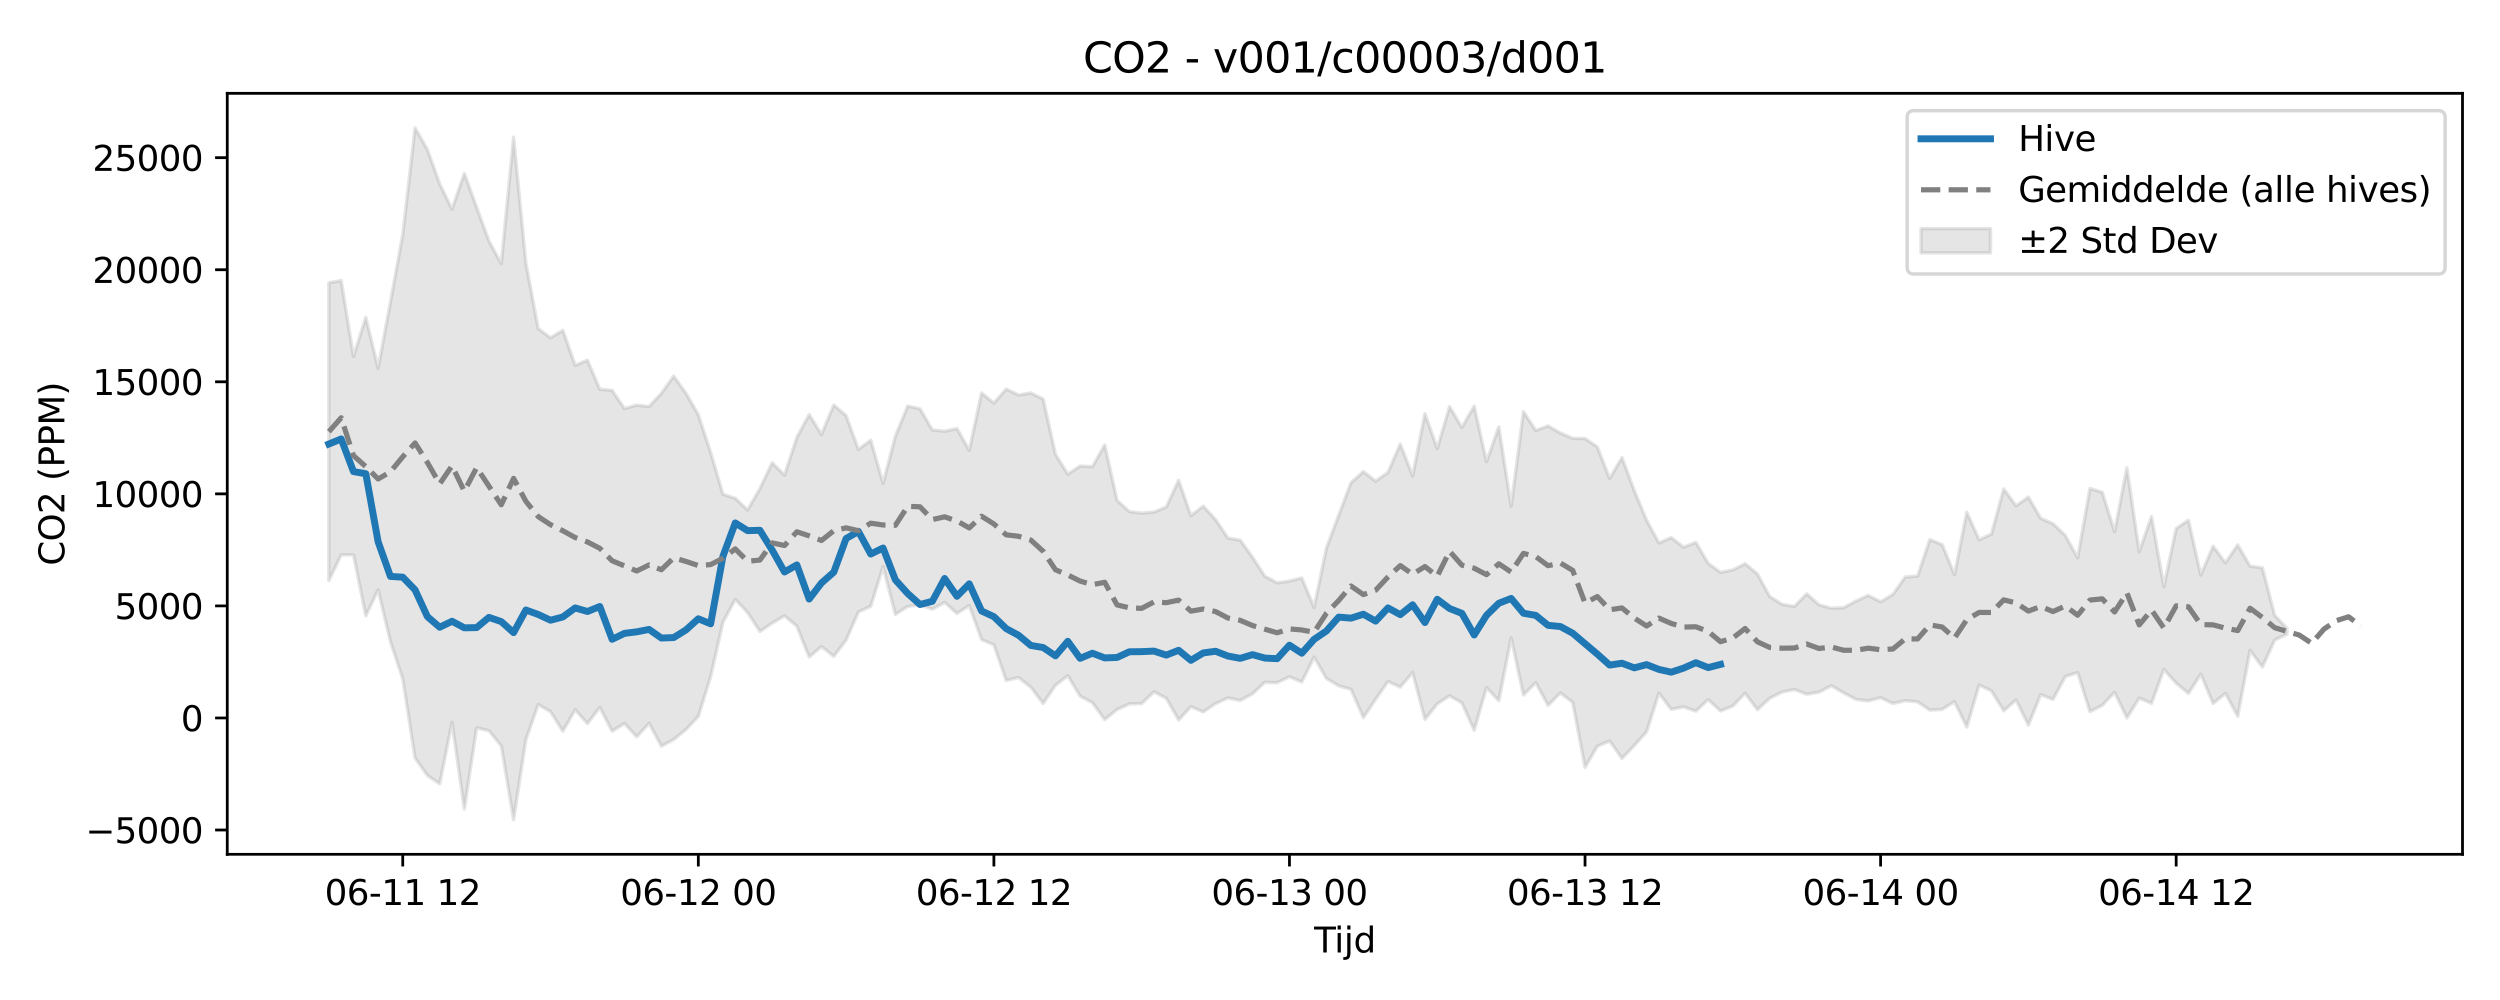 <?xml version="1.0" encoding="utf-8" standalone="no"?>
<!DOCTYPE svg PUBLIC "-//W3C//DTD SVG 1.1//EN"
  "http://www.w3.org/Graphics/SVG/1.1/DTD/svg11.dtd">
<svg xmlns:xlink="http://www.w3.org/1999/xlink" width="720pt" height="288pt" viewBox="0 0 720 288" xmlns="http://www.w3.org/2000/svg" version="1.1">
 <defs>
  <style type="text/css">*{stroke-linejoin: round; stroke-linecap: butt}</style>
 </defs>
 <g id="figure_1">
  <g id="patch_1">
   <path d="M 0 288 
L 720 288 
L 720 0 
L 0 0 
z
" style="fill: #ffffff"/>
  </g>
  <g id="axes_1">
   <g id="patch_2">
    <path d="M 65.45 246.04 
L 709.2 246.04 
L 709.2 26.88 
L 65.45 26.88 
z
" style="fill: #ffffff"/>
   </g>
   <g id="FillBetweenPolyCollection_1">
    <defs>
     <path id="mb9eb8da35e" d="M 94.711 -206.548 
L 94.711 -120.8 
L 98.258 -128.179 
L 101.805 -128.191 
L 105.352 -110.651 
L 108.899 -118.142 
L 112.446 -103.223 
L 115.992 -92.496 
L 119.539 -69.696 
L 123.086 -64.666 
L 126.633 -62.239 
L 130.18 -79.957 
L 133.727 -55.011 
L 137.273 -78.392 
L 140.82 -77.546 
L 144.367 -73.177 
L 147.914 -51.922 
L 151.461 -75.005 
L 155.008 -85.092 
L 158.554 -83.055 
L 162.101 -77.421 
L 165.648 -83.582 
L 169.195 -79.598 
L 172.742 -84.281 
L 176.288 -77.422 
L 179.835 -79.65 
L 183.382 -75.801 
L 186.929 -79.687 
L 190.476 -73.108 
L 194.023 -75.015 
L 197.569 -77.904 
L 201.116 -81.676 
L 204.663 -93.076 
L 208.21 -108.819 
L 211.757 -115.348 
L 215.304 -111.6 
L 218.85 -106.134 
L 222.397 -108.563 
L 225.944 -110.634 
L 229.491 -107.655 
L 233.038 -98.771 
L 236.585 -101.799 
L 240.131 -98.973 
L 243.678 -103.654 
L 247.225 -111.756 
L 250.772 -113.401 
L 254.319 -124.785 
L 257.866 -111.068 
L 261.412 -113.334 
L 264.959 -113.804 
L 268.506 -112.538 
L 272.053 -114.497 
L 275.6 -111.329 
L 279.147 -113.607 
L 282.693 -103.821 
L 286.24 -102.284 
L 289.787 -92.008 
L 293.334 -92.876 
L 296.881 -90.093 
L 300.428 -85.402 
L 303.974 -90.636 
L 307.521 -93.378 
L 311.068 -87.522 
L 314.615 -85.632 
L 318.162 -80.746 
L 321.709 -83.663 
L 325.255 -85.271 
L 328.802 -85.357 
L 332.349 -88.766 
L 335.896 -86.881 
L 339.443 -80.635 
L 342.99 -84.491 
L 346.536 -82.972 
L 350.083 -85.366 
L 353.63 -87 
L 357.177 -86.248 
L 360.724 -88.186 
L 364.271 -91.486 
L 367.817 -91.389 
L 371.364 -93.098 
L 374.911 -91.574 
L 378.458 -98.756 
L 382.005 -92.606 
L 385.552 -90.483 
L 389.098 -89.475 
L 392.645 -81.348 
L 396.192 -86.618 
L 399.739 -91.746 
L 403.286 -90.106 
L 406.833 -94.311 
L 410.379 -80.805 
L 413.926 -85.263 
L 417.473 -87.609 
L 421.02 -85.578 
L 424.567 -77.693 
L 428.114 -89.977 
L 431.66 -86.204 
L 435.207 -104.304 
L 438.754 -87.82 
L 442.301 -91.394 
L 445.848 -84.835 
L 449.395 -88.432 
L 452.941 -85.7 
L 456.488 -66.972 
L 460.035 -73.099 
L 463.582 -74.588 
L 467.129 -69.575 
L 470.676 -73.289 
L 474.222 -77.248 
L 477.769 -88.371 
L 481.316 -83.703 
L 484.863 -84.409 
L 488.41 -83.189 
L 491.957 -86.527 
L 495.503 -83.218 
L 499.05 -84.656 
L 502.597 -88.35 
L 506.144 -83.623 
L 509.691 -86.891 
L 513.238 -88.692 
L 516.784 -89.407 
L 520.331 -88.053 
L 523.878 -88.665 
L 527.425 -90.502 
L 530.972 -88.451 
L 534.519 -86.572 
L 538.065 -86.134 
L 541.612 -87.073 
L 545.159 -85.397 
L 548.706 -86.187 
L 552.253 -85.878 
L 555.8 -83.484 
L 559.346 -83.688 
L 562.893 -85.928 
L 566.44 -78.631 
L 569.987 -90.707 
L 573.534 -89.044 
L 577.081 -83.277 
L 580.627 -86.411 
L 584.174 -79.164 
L 587.721 -87.936 
L 591.268 -86.571 
L 594.815 -93.152 
L 598.362 -94.295 
L 601.908 -83.046 
L 605.455 -84.855 
L 609.002 -88.618 
L 612.549 -81.233 
L 616.096 -86.949 
L 619.642 -85.446 
L 623.189 -95.197 
L 626.736 -91.247 
L 630.283 -88.304 
L 633.83 -93.85 
L 637.377 -85.386 
L 640.923 -88.304 
L 644.47 -81.705 
L 648.017 -100.707 
L 651.564 -95.895 
L 655.111 -103.669 
L 658.658 -105.406 
L 658.658 -107.022 
L 658.658 -107.022 
L 655.111 -110.78 
L 651.564 -124.462 
L 648.017 -124.931 
L 644.47 -131.077 
L 640.923 -125.889 
L 637.377 -130.694 
L 633.83 -122.388 
L 630.283 -138.171 
L 626.736 -135.795 
L 623.189 -119.069 
L 619.642 -139.202 
L 616.096 -129.117 
L 612.549 -153.267 
L 609.002 -134.886 
L 605.455 -146.214 
L 601.908 -147.319 
L 598.362 -127.331 
L 594.815 -133.791 
L 591.268 -137.175 
L 587.721 -138.72 
L 584.174 -144.853 
L 580.627 -142.309 
L 577.081 -147.201 
L 573.534 -134.181 
L 569.987 -132.539 
L 566.44 -140.478 
L 562.893 -122.538 
L 559.346 -131.161 
L 555.8 -132.576 
L 552.253 -122.087 
L 548.706 -121.831 
L 545.159 -116.787 
L 541.612 -114.694 
L 538.065 -116.516 
L 534.519 -114.887 
L 530.972 -112.994 
L 527.425 -112.845 
L 523.878 -113.803 
L 520.331 -116.991 
L 516.784 -113.332 
L 513.238 -113.952 
L 509.691 -116.184 
L 506.144 -122.692 
L 502.597 -125.651 
L 499.05 -123.862 
L 495.503 -123.166 
L 491.957 -125.756 
L 488.41 -131.785 
L 484.863 -130.392 
L 481.316 -133.187 
L 477.769 -131.608 
L 474.222 -138.177 
L 470.676 -146.69 
L 467.129 -156.242 
L 463.582 -150.199 
L 460.035 -159.289 
L 456.488 -161.694 
L 452.941 -161.756 
L 449.395 -163.275 
L 445.848 -165.325 
L 442.301 -164.01 
L 438.754 -169.422 
L 435.207 -142.202 
L 431.66 -165.053 
L 428.114 -155.017 
L 424.567 -171.021 
L 421.02 -164.895 
L 417.473 -170.874 
L 413.926 -158.816 
L 410.379 -168.862 
L 406.833 -150.949 
L 403.286 -160.112 
L 399.739 -151.943 
L 396.192 -149.424 
L 392.645 -152.175 
L 389.098 -148.973 
L 385.552 -139.644 
L 382.005 -130.139 
L 378.458 -113.05 
L 374.911 -121.568 
L 371.364 -120.645 
L 367.817 -120.138 
L 364.271 -122.066 
L 360.724 -127.492 
L 357.177 -132.432 
L 353.63 -133.031 
L 350.083 -138.377 
L 346.536 -142.223 
L 342.99 -139.486 
L 339.443 -149.693 
L 335.896 -141.977 
L 332.349 -140.536 
L 328.802 -140.228 
L 325.255 -140.643 
L 321.709 -143.904 
L 318.162 -159.85 
L 314.615 -153.591 
L 311.068 -153.787 
L 307.521 -151.448 
L 303.974 -157.179 
L 300.428 -173.07 
L 296.881 -174.824 
L 293.334 -174.232 
L 289.787 -175.935 
L 286.24 -171.914 
L 282.693 -174.825 
L 279.147 -158.313 
L 275.6 -164.585 
L 272.053 -163.812 
L 268.506 -164.189 
L 264.959 -170.283 
L 261.412 -171.023 
L 257.866 -162.359 
L 254.319 -148.821 
L 250.772 -161.242 
L 247.225 -158.556 
L 243.678 -168.297 
L 240.131 -171.347 
L 236.585 -162.874 
L 233.038 -168.583 
L 229.491 -162.036 
L 225.944 -151.157 
L 222.397 -154.72 
L 218.85 -147.27 
L 215.304 -141.106 
L 211.757 -144.491 
L 208.21 -145.648 
L 204.663 -157.707 
L 201.116 -168.566 
L 197.569 -174.713 
L 194.023 -179.682 
L 190.476 -174.726 
L 186.929 -170.892 
L 183.382 -171.31 
L 179.835 -170.341 
L 176.288 -175.572 
L 172.742 -175.903 
L 169.195 -184.232 
L 165.648 -182.8 
L 162.101 -192.86 
L 158.554 -190.712 
L 155.008 -193.347 
L 151.461 -212.213 
L 147.914 -248.52 
L 144.367 -212.056 
L 140.82 -218.574 
L 137.273 -228.282 
L 133.727 -238.042 
L 130.18 -227.746 
L 126.633 -235.054 
L 123.086 -244.946 
L 119.539 -251.158 
L 115.992 -220.424 
L 112.446 -201.003 
L 108.899 -181.959 
L 105.352 -196.606 
L 101.805 -185.353 
L 98.258 -207.194 
L 94.711 -206.548 
z
" style="stroke: #808080; stroke-opacity: 0.2"/>
    </defs>
    <g clip-path="url(#p9159bac08b)">
     <use xlink:href="#mb9eb8da35e" x="0" y="288" style="fill: #808080; fill-opacity: 0.2; stroke: #808080; stroke-opacity: 0.2"/>
    </g>
   </g>
   <g id="matplotlib.axis_1">
    <g id="xtick_1">
     <g id="line2d_1">
      <defs>
       <path id="m0747196bcb" d="M 0 0 
L 0 3.5 
" style="stroke: #000000; stroke-width: 0.8"/>
      </defs>
      <g>
       <use xlink:href="#m0747196bcb" x="115.992" y="246.04" style="stroke: #000000; stroke-width: 0.8"/>
      </g>
     </g>
     <g id="text_1">
      <!-- 06-11 12 -->
      <g transform="translate(93.512 260.638) scale(0.1 -0.1)">
       <defs>
        <path id="DejaVuSans-30" d="M 2034 4250 
Q 1547 4250 1301 3770 
Q 1056 3291 1056 2328 
Q 1056 1369 1301 889 
Q 1547 409 2034 409 
Q 2525 409 2770 889 
Q 3016 1369 3016 2328 
Q 3016 3291 2770 3770 
Q 2525 4250 2034 4250 
z
M 2034 4750 
Q 2819 4750 3233 4129 
Q 3647 3509 3647 2328 
Q 3647 1150 3233 529 
Q 2819 -91 2034 -91 
Q 1250 -91 836 529 
Q 422 1150 422 2328 
Q 422 3509 836 4129 
Q 1250 4750 2034 4750 
z
" transform="scale(0.016)"/>
        <path id="DejaVuSans-36" d="M 2113 2584 
Q 1688 2584 1439 2293 
Q 1191 2003 1191 1497 
Q 1191 994 1439 701 
Q 1688 409 2113 409 
Q 2538 409 2786 701 
Q 3034 994 3034 1497 
Q 3034 2003 2786 2293 
Q 2538 2584 2113 2584 
z
M 3366 4563 
L 3366 3988 
Q 3128 4100 2886 4159 
Q 2644 4219 2406 4219 
Q 1781 4219 1451 3797 
Q 1122 3375 1075 2522 
Q 1259 2794 1537 2939 
Q 1816 3084 2150 3084 
Q 2853 3084 3261 2657 
Q 3669 2231 3669 1497 
Q 3669 778 3244 343 
Q 2819 -91 2113 -91 
Q 1303 -91 875 529 
Q 447 1150 447 2328 
Q 447 3434 972 4092 
Q 1497 4750 2381 4750 
Q 2619 4750 2861 4703 
Q 3103 4656 3366 4563 
z
" transform="scale(0.016)"/>
        <path id="DejaVuSans-2d" d="M 313 2009 
L 1997 2009 
L 1997 1497 
L 313 1497 
L 313 2009 
z
" transform="scale(0.016)"/>
        <path id="DejaVuSans-31" d="M 794 531 
L 1825 531 
L 1825 4091 
L 703 3866 
L 703 4441 
L 1819 4666 
L 2450 4666 
L 2450 531 
L 3481 531 
L 3481 0 
L 794 0 
L 794 531 
z
" transform="scale(0.016)"/>
        <path id="DejaVuSans-20" transform="scale(0.016)"/>
        <path id="DejaVuSans-32" d="M 1228 531 
L 3431 531 
L 3431 0 
L 469 0 
L 469 531 
Q 828 903 1448 1529 
Q 2069 2156 2228 2338 
Q 2531 2678 2651 2914 
Q 2772 3150 2772 3378 
Q 2772 3750 2511 3984 
Q 2250 4219 1831 4219 
Q 1534 4219 1204 4116 
Q 875 4013 500 3803 
L 500 4441 
Q 881 4594 1212 4672 
Q 1544 4750 1819 4750 
Q 2544 4750 2975 4387 
Q 3406 4025 3406 3419 
Q 3406 3131 3298 2873 
Q 3191 2616 2906 2266 
Q 2828 2175 2409 1742 
Q 1991 1309 1228 531 
z
" transform="scale(0.016)"/>
       </defs>
       <use xlink:href="#DejaVuSans-30"/>
       <use xlink:href="#DejaVuSans-36" transform="translate(63.623 0)"/>
       <use xlink:href="#DejaVuSans-2d" transform="translate(127.246 0)"/>
       <use xlink:href="#DejaVuSans-31" transform="translate(163.33 0)"/>
       <use xlink:href="#DejaVuSans-31" transform="translate(226.953 0)"/>
       <use xlink:href="#DejaVuSans-20" transform="translate(290.576 0)"/>
       <use xlink:href="#DejaVuSans-31" transform="translate(322.363 0)"/>
       <use xlink:href="#DejaVuSans-32" transform="translate(385.986 0)"/>
      </g>
     </g>
    </g>
    <g id="xtick_2">
     <g id="line2d_2">
      <g>
       <use xlink:href="#m0747196bcb" x="201.116" y="246.04" style="stroke: #000000; stroke-width: 0.8"/>
      </g>
     </g>
     <g id="text_2">
      <!-- 06-12 00 -->
      <g transform="translate(178.636 260.638) scale(0.1 -0.1)">
       <use xlink:href="#DejaVuSans-30"/>
       <use xlink:href="#DejaVuSans-36" transform="translate(63.623 0)"/>
       <use xlink:href="#DejaVuSans-2d" transform="translate(127.246 0)"/>
       <use xlink:href="#DejaVuSans-31" transform="translate(163.33 0)"/>
       <use xlink:href="#DejaVuSans-32" transform="translate(226.953 0)"/>
       <use xlink:href="#DejaVuSans-20" transform="translate(290.576 0)"/>
       <use xlink:href="#DejaVuSans-30" transform="translate(322.363 0)"/>
       <use xlink:href="#DejaVuSans-30" transform="translate(385.986 0)"/>
      </g>
     </g>
    </g>
    <g id="xtick_3">
     <g id="line2d_3">
      <g>
       <use xlink:href="#m0747196bcb" x="286.24" y="246.04" style="stroke: #000000; stroke-width: 0.8"/>
      </g>
     </g>
     <g id="text_3">
      <!-- 06-12 12 -->
      <g transform="translate(263.76 260.638) scale(0.1 -0.1)">
       <use xlink:href="#DejaVuSans-30"/>
       <use xlink:href="#DejaVuSans-36" transform="translate(63.623 0)"/>
       <use xlink:href="#DejaVuSans-2d" transform="translate(127.246 0)"/>
       <use xlink:href="#DejaVuSans-31" transform="translate(163.33 0)"/>
       <use xlink:href="#DejaVuSans-32" transform="translate(226.953 0)"/>
       <use xlink:href="#DejaVuSans-20" transform="translate(290.576 0)"/>
       <use xlink:href="#DejaVuSans-31" transform="translate(322.363 0)"/>
       <use xlink:href="#DejaVuSans-32" transform="translate(385.986 0)"/>
      </g>
     </g>
    </g>
    <g id="xtick_4">
     <g id="line2d_4">
      <g>
       <use xlink:href="#m0747196bcb" x="371.364" y="246.04" style="stroke: #000000; stroke-width: 0.8"/>
      </g>
     </g>
     <g id="text_4">
      <!-- 06-13 00 -->
      <g transform="translate(348.884 260.638) scale(0.1 -0.1)">
       <defs>
        <path id="DejaVuSans-33" d="M 2597 2516 
Q 3050 2419 3304 2112 
Q 3559 1806 3559 1356 
Q 3559 666 3084 287 
Q 2609 -91 1734 -91 
Q 1441 -91 1130 -33 
Q 819 25 488 141 
L 488 750 
Q 750 597 1062 519 
Q 1375 441 1716 441 
Q 2309 441 2620 675 
Q 2931 909 2931 1356 
Q 2931 1769 2642 2001 
Q 2353 2234 1838 2234 
L 1294 2234 
L 1294 2753 
L 1863 2753 
Q 2328 2753 2575 2939 
Q 2822 3125 2822 3475 
Q 2822 3834 2567 4026 
Q 2313 4219 1838 4219 
Q 1578 4219 1281 4162 
Q 984 4106 628 3988 
L 628 4550 
Q 988 4650 1302 4700 
Q 1616 4750 1894 4750 
Q 2613 4750 3031 4423 
Q 3450 4097 3450 3541 
Q 3450 3153 3228 2886 
Q 3006 2619 2597 2516 
z
" transform="scale(0.016)"/>
       </defs>
       <use xlink:href="#DejaVuSans-30"/>
       <use xlink:href="#DejaVuSans-36" transform="translate(63.623 0)"/>
       <use xlink:href="#DejaVuSans-2d" transform="translate(127.246 0)"/>
       <use xlink:href="#DejaVuSans-31" transform="translate(163.33 0)"/>
       <use xlink:href="#DejaVuSans-33" transform="translate(226.953 0)"/>
       <use xlink:href="#DejaVuSans-20" transform="translate(290.576 0)"/>
       <use xlink:href="#DejaVuSans-30" transform="translate(322.363 0)"/>
       <use xlink:href="#DejaVuSans-30" transform="translate(385.986 0)"/>
      </g>
     </g>
    </g>
    <g id="xtick_5">
     <g id="line2d_5">
      <g>
       <use xlink:href="#m0747196bcb" x="456.488" y="246.04" style="stroke: #000000; stroke-width: 0.8"/>
      </g>
     </g>
     <g id="text_5">
      <!-- 06-13 12 -->
      <g transform="translate(434.008 260.638) scale(0.1 -0.1)">
       <use xlink:href="#DejaVuSans-30"/>
       <use xlink:href="#DejaVuSans-36" transform="translate(63.623 0)"/>
       <use xlink:href="#DejaVuSans-2d" transform="translate(127.246 0)"/>
       <use xlink:href="#DejaVuSans-31" transform="translate(163.33 0)"/>
       <use xlink:href="#DejaVuSans-33" transform="translate(226.953 0)"/>
       <use xlink:href="#DejaVuSans-20" transform="translate(290.576 0)"/>
       <use xlink:href="#DejaVuSans-31" transform="translate(322.363 0)"/>
       <use xlink:href="#DejaVuSans-32" transform="translate(385.986 0)"/>
      </g>
     </g>
    </g>
    <g id="xtick_6">
     <g id="line2d_6">
      <g>
       <use xlink:href="#m0747196bcb" x="541.612" y="246.04" style="stroke: #000000; stroke-width: 0.8"/>
      </g>
     </g>
     <g id="text_6">
      <!-- 06-14 00 -->
      <g transform="translate(519.132 260.638) scale(0.1 -0.1)">
       <defs>
        <path id="DejaVuSans-34" d="M 2419 4116 
L 825 1625 
L 2419 1625 
L 2419 4116 
z
M 2253 4666 
L 3047 4666 
L 3047 1625 
L 3713 1625 
L 3713 1100 
L 3047 1100 
L 3047 0 
L 2419 0 
L 2419 1100 
L 313 1100 
L 313 1709 
L 2253 4666 
z
" transform="scale(0.016)"/>
       </defs>
       <use xlink:href="#DejaVuSans-30"/>
       <use xlink:href="#DejaVuSans-36" transform="translate(63.623 0)"/>
       <use xlink:href="#DejaVuSans-2d" transform="translate(127.246 0)"/>
       <use xlink:href="#DejaVuSans-31" transform="translate(163.33 0)"/>
       <use xlink:href="#DejaVuSans-34" transform="translate(226.953 0)"/>
       <use xlink:href="#DejaVuSans-20" transform="translate(290.576 0)"/>
       <use xlink:href="#DejaVuSans-30" transform="translate(322.363 0)"/>
       <use xlink:href="#DejaVuSans-30" transform="translate(385.986 0)"/>
      </g>
     </g>
    </g>
    <g id="xtick_7">
     <g id="line2d_7">
      <g>
       <use xlink:href="#m0747196bcb" x="626.736" y="246.04" style="stroke: #000000; stroke-width: 0.8"/>
      </g>
     </g>
     <g id="text_7">
      <!-- 06-14 12 -->
      <g transform="translate(604.256 260.638) scale(0.1 -0.1)">
       <use xlink:href="#DejaVuSans-30"/>
       <use xlink:href="#DejaVuSans-36" transform="translate(63.623 0)"/>
       <use xlink:href="#DejaVuSans-2d" transform="translate(127.246 0)"/>
       <use xlink:href="#DejaVuSans-31" transform="translate(163.33 0)"/>
       <use xlink:href="#DejaVuSans-34" transform="translate(226.953 0)"/>
       <use xlink:href="#DejaVuSans-20" transform="translate(290.576 0)"/>
       <use xlink:href="#DejaVuSans-31" transform="translate(322.363 0)"/>
       <use xlink:href="#DejaVuSans-32" transform="translate(385.986 0)"/>
      </g>
     </g>
    </g>
    <g id="text_8">
     <!-- Tijd -->
     <g transform="translate(378.475 274.317) scale(0.1 -0.1)">
      <defs>
       <path id="DejaVuSans-54" d="M -19 4666 
L 3928 4666 
L 3928 4134 
L 2272 4134 
L 2272 0 
L 1638 0 
L 1638 4134 
L -19 4134 
L -19 4666 
z
" transform="scale(0.016)"/>
       <path id="DejaVuSans-69" d="M 603 3500 
L 1178 3500 
L 1178 0 
L 603 0 
L 603 3500 
z
M 603 4863 
L 1178 4863 
L 1178 4134 
L 603 4134 
L 603 4863 
z
" transform="scale(0.016)"/>
       <path id="DejaVuSans-6a" d="M 603 3500 
L 1178 3500 
L 1178 -63 
Q 1178 -731 923 -1031 
Q 669 -1331 103 -1331 
L -116 -1331 
L -116 -844 
L 38 -844 
Q 366 -844 484 -692 
Q 603 -541 603 -63 
L 603 3500 
z
M 603 4863 
L 1178 4863 
L 1178 4134 
L 603 4134 
L 603 4863 
z
" transform="scale(0.016)"/>
       <path id="DejaVuSans-64" d="M 2906 2969 
L 2906 4863 
L 3481 4863 
L 3481 0 
L 2906 0 
L 2906 525 
Q 2725 213 2448 61 
Q 2172 -91 1784 -91 
Q 1150 -91 751 415 
Q 353 922 353 1747 
Q 353 2572 751 3078 
Q 1150 3584 1784 3584 
Q 2172 3584 2448 3432 
Q 2725 3281 2906 2969 
z
M 947 1747 
Q 947 1113 1208 752 
Q 1469 391 1925 391 
Q 2381 391 2643 752 
Q 2906 1113 2906 1747 
Q 2906 2381 2643 2742 
Q 2381 3103 1925 3103 
Q 1469 3103 1208 2742 
Q 947 2381 947 1747 
z
" transform="scale(0.016)"/>
      </defs>
      <use xlink:href="#DejaVuSans-54"/>
      <use xlink:href="#DejaVuSans-69" transform="translate(57.959 0)"/>
      <use xlink:href="#DejaVuSans-6a" transform="translate(85.742 0)"/>
      <use xlink:href="#DejaVuSans-64" transform="translate(113.525 0)"/>
     </g>
    </g>
   </g>
   <g id="matplotlib.axis_2">
    <g id="ytick_1">
     <g id="line2d_8">
      <defs>
       <path id="m6d4e5ff673" d="M 0 0 
L -3.5 0 
" style="stroke: #000000; stroke-width: 0.8"/>
      </defs>
      <g>
       <use xlink:href="#m6d4e5ff673" x="65.45" y="239.047" style="stroke: #000000; stroke-width: 0.8"/>
      </g>
     </g>
     <g id="text_9">
      <!-- −5000 -->
      <g transform="translate(24.62 242.846) scale(0.1 -0.1)">
       <defs>
        <path id="DejaVuSans-2212" d="M 678 2272 
L 4684 2272 
L 4684 1741 
L 678 1741 
L 678 2272 
z
" transform="scale(0.016)"/>
        <path id="DejaVuSans-35" d="M 691 4666 
L 3169 4666 
L 3169 4134 
L 1269 4134 
L 1269 2991 
Q 1406 3038 1543 3061 
Q 1681 3084 1819 3084 
Q 2600 3084 3056 2656 
Q 3513 2228 3513 1497 
Q 3513 744 3044 326 
Q 2575 -91 1722 -91 
Q 1428 -91 1123 -41 
Q 819 9 494 109 
L 494 744 
Q 775 591 1075 516 
Q 1375 441 1709 441 
Q 2250 441 2565 725 
Q 2881 1009 2881 1497 
Q 2881 1984 2565 2268 
Q 2250 2553 1709 2553 
Q 1456 2553 1204 2497 
Q 953 2441 691 2322 
L 691 4666 
z
" transform="scale(0.016)"/>
       </defs>
       <use xlink:href="#DejaVuSans-2212"/>
       <use xlink:href="#DejaVuSans-35" transform="translate(83.789 0)"/>
       <use xlink:href="#DejaVuSans-30" transform="translate(147.412 0)"/>
       <use xlink:href="#DejaVuSans-30" transform="translate(211.035 0)"/>
       <use xlink:href="#DejaVuSans-30" transform="translate(274.658 0)"/>
      </g>
     </g>
    </g>
    <g id="ytick_2">
     <g id="line2d_9">
      <g>
       <use xlink:href="#m6d4e5ff673" x="65.45" y="206.774" style="stroke: #000000; stroke-width: 0.8"/>
      </g>
     </g>
     <g id="text_10">
      <!-- 0 -->
      <g transform="translate(52.087 210.573) scale(0.1 -0.1)">
       <use xlink:href="#DejaVuSans-30"/>
      </g>
     </g>
    </g>
    <g id="ytick_3">
     <g id="line2d_10">
      <g>
       <use xlink:href="#m6d4e5ff673" x="65.45" y="174.5" style="stroke: #000000; stroke-width: 0.8"/>
      </g>
     </g>
     <g id="text_11">
      <!-- 5000 -->
      <g transform="translate(33 178.299) scale(0.1 -0.1)">
       <use xlink:href="#DejaVuSans-35"/>
       <use xlink:href="#DejaVuSans-30" transform="translate(63.623 0)"/>
       <use xlink:href="#DejaVuSans-30" transform="translate(127.246 0)"/>
       <use xlink:href="#DejaVuSans-30" transform="translate(190.869 0)"/>
      </g>
     </g>
    </g>
    <g id="ytick_4">
     <g id="line2d_11">
      <g>
       <use xlink:href="#m6d4e5ff673" x="65.45" y="142.227" style="stroke: #000000; stroke-width: 0.8"/>
      </g>
     </g>
     <g id="text_12">
      <!-- 10000 -->
      <g transform="translate(26.637 146.026) scale(0.1 -0.1)">
       <use xlink:href="#DejaVuSans-31"/>
       <use xlink:href="#DejaVuSans-30" transform="translate(63.623 0)"/>
       <use xlink:href="#DejaVuSans-30" transform="translate(127.246 0)"/>
       <use xlink:href="#DejaVuSans-30" transform="translate(190.869 0)"/>
       <use xlink:href="#DejaVuSans-30" transform="translate(254.492 0)"/>
      </g>
     </g>
    </g>
    <g id="ytick_5">
     <g id="line2d_12">
      <g>
       <use xlink:href="#m6d4e5ff673" x="65.45" y="109.953" style="stroke: #000000; stroke-width: 0.8"/>
      </g>
     </g>
     <g id="text_13">
      <!-- 15000 -->
      <g transform="translate(26.637 113.752) scale(0.1 -0.1)">
       <use xlink:href="#DejaVuSans-31"/>
       <use xlink:href="#DejaVuSans-35" transform="translate(63.623 0)"/>
       <use xlink:href="#DejaVuSans-30" transform="translate(127.246 0)"/>
       <use xlink:href="#DejaVuSans-30" transform="translate(190.869 0)"/>
       <use xlink:href="#DejaVuSans-30" transform="translate(254.492 0)"/>
      </g>
     </g>
    </g>
    <g id="ytick_6">
     <g id="line2d_13">
      <g>
       <use xlink:href="#m6d4e5ff673" x="65.45" y="77.679" style="stroke: #000000; stroke-width: 0.8"/>
      </g>
     </g>
     <g id="text_14">
      <!-- 20000 -->
      <g transform="translate(26.637 81.479) scale(0.1 -0.1)">
       <use xlink:href="#DejaVuSans-32"/>
       <use xlink:href="#DejaVuSans-30" transform="translate(63.623 0)"/>
       <use xlink:href="#DejaVuSans-30" transform="translate(127.246 0)"/>
       <use xlink:href="#DejaVuSans-30" transform="translate(190.869 0)"/>
       <use xlink:href="#DejaVuSans-30" transform="translate(254.492 0)"/>
      </g>
     </g>
    </g>
    <g id="ytick_7">
     <g id="line2d_14">
      <g>
       <use xlink:href="#m6d4e5ff673" x="65.45" y="45.406" style="stroke: #000000; stroke-width: 0.8"/>
      </g>
     </g>
     <g id="text_15">
      <!-- 25000 -->
      <g transform="translate(26.637 49.205) scale(0.1 -0.1)">
       <use xlink:href="#DejaVuSans-32"/>
       <use xlink:href="#DejaVuSans-35" transform="translate(63.623 0)"/>
       <use xlink:href="#DejaVuSans-30" transform="translate(127.246 0)"/>
       <use xlink:href="#DejaVuSans-30" transform="translate(190.869 0)"/>
       <use xlink:href="#DejaVuSans-30" transform="translate(254.492 0)"/>
      </g>
     </g>
    </g>
    <g id="text_16">
     <!-- CO2 (PPM) -->
     <g transform="translate(18.541 162.903) rotate(-90) scale(0.1 -0.1)">
      <defs>
       <path id="DejaVuSans-43" d="M 4122 4306 
L 4122 3641 
Q 3803 3938 3442 4084 
Q 3081 4231 2675 4231 
Q 1875 4231 1450 3742 
Q 1025 3253 1025 2328 
Q 1025 1406 1450 917 
Q 1875 428 2675 428 
Q 3081 428 3442 575 
Q 3803 722 4122 1019 
L 4122 359 
Q 3791 134 3420 21 
Q 3050 -91 2638 -91 
Q 1578 -91 968 557 
Q 359 1206 359 2328 
Q 359 3453 968 4101 
Q 1578 4750 2638 4750 
Q 3056 4750 3426 4639 
Q 3797 4528 4122 4306 
z
" transform="scale(0.016)"/>
       <path id="DejaVuSans-4f" d="M 2522 4238 
Q 1834 4238 1429 3725 
Q 1025 3213 1025 2328 
Q 1025 1447 1429 934 
Q 1834 422 2522 422 
Q 3209 422 3611 934 
Q 4013 1447 4013 2328 
Q 4013 3213 3611 3725 
Q 3209 4238 2522 4238 
z
M 2522 4750 
Q 3503 4750 4090 4092 
Q 4678 3434 4678 2328 
Q 4678 1225 4090 567 
Q 3503 -91 2522 -91 
Q 1538 -91 948 565 
Q 359 1222 359 2328 
Q 359 3434 948 4092 
Q 1538 4750 2522 4750 
z
" transform="scale(0.016)"/>
       <path id="DejaVuSans-28" d="M 1984 4856 
Q 1566 4138 1362 3434 
Q 1159 2731 1159 2009 
Q 1159 1288 1364 580 
Q 1569 -128 1984 -844 
L 1484 -844 
Q 1016 -109 783 600 
Q 550 1309 550 2009 
Q 550 2706 781 3412 
Q 1013 4119 1484 4856 
L 1984 4856 
z
" transform="scale(0.016)"/>
       <path id="DejaVuSans-50" d="M 1259 4147 
L 1259 2394 
L 2053 2394 
Q 2494 2394 2734 2622 
Q 2975 2850 2975 3272 
Q 2975 3691 2734 3919 
Q 2494 4147 2053 4147 
L 1259 4147 
z
M 628 4666 
L 2053 4666 
Q 2838 4666 3239 4311 
Q 3641 3956 3641 3272 
Q 3641 2581 3239 2228 
Q 2838 1875 2053 1875 
L 1259 1875 
L 1259 0 
L 628 0 
L 628 4666 
z
" transform="scale(0.016)"/>
       <path id="DejaVuSans-4d" d="M 628 4666 
L 1569 4666 
L 2759 1491 
L 3956 4666 
L 4897 4666 
L 4897 0 
L 4281 0 
L 4281 4097 
L 3078 897 
L 2444 897 
L 1241 4097 
L 1241 0 
L 628 0 
L 628 4666 
z
" transform="scale(0.016)"/>
       <path id="DejaVuSans-29" d="M 513 4856 
L 1013 4856 
Q 1481 4119 1714 3412 
Q 1947 2706 1947 2009 
Q 1947 1309 1714 600 
Q 1481 -109 1013 -844 
L 513 -844 
Q 928 -128 1133 580 
Q 1338 1288 1338 2009 
Q 1338 2731 1133 3434 
Q 928 4138 513 4856 
z
" transform="scale(0.016)"/>
      </defs>
      <use xlink:href="#DejaVuSans-43"/>
      <use xlink:href="#DejaVuSans-4f" transform="translate(69.824 0)"/>
      <use xlink:href="#DejaVuSans-32" transform="translate(148.535 0)"/>
      <use xlink:href="#DejaVuSans-20" transform="translate(212.158 0)"/>
      <use xlink:href="#DejaVuSans-28" transform="translate(243.945 0)"/>
      <use xlink:href="#DejaVuSans-50" transform="translate(282.959 0)"/>
      <use xlink:href="#DejaVuSans-50" transform="translate(343.262 0)"/>
      <use xlink:href="#DejaVuSans-4d" transform="translate(403.564 0)"/>
      <use xlink:href="#DejaVuSans-29" transform="translate(489.844 0)"/>
     </g>
    </g>
   </g>
   <g id="line2d_15">
    <path d="M 94.711 127.878 
L 98.258 126.419 
L 101.805 135.823 
L 105.352 136.437 
L 108.899 156.033 
L 112.446 166.012 
L 115.992 166.225 
L 119.539 169.885 
L 123.086 177.585 
L 126.633 180.645 
L 130.18 178.924 
L 133.727 180.813 
L 137.273 180.75 
L 140.82 177.805 
L 144.367 179.025 
L 147.914 182.194 
L 151.461 175.681 
L 155.008 176.972 
L 158.554 178.622 
L 162.101 177.685 
L 165.648 175.083 
L 169.195 176.112 
L 172.742 174.671 
L 176.288 184.118 
L 179.835 182.411 
L 183.382 181.966 
L 186.929 181.273 
L 190.476 183.754 
L 194.023 183.618 
L 197.569 181.413 
L 201.116 178.207 
L 204.663 179.653 
L 208.21 160.19 
L 211.757 150.611 
L 215.304 152.827 
L 218.85 152.726 
L 222.397 158.452 
L 225.944 164.732 
L 229.491 162.694 
L 233.038 172.525 
L 236.585 167.901 
L 240.131 164.777 
L 243.678 155.097 
L 247.225 153.055 
L 250.772 159.562 
L 254.319 157.83 
L 257.866 166.993 
L 261.412 170.92 
L 264.959 174.096 
L 268.506 173.177 
L 272.053 166.602 
L 275.6 171.731 
L 279.147 168.146 
L 282.693 175.957 
L 286.24 177.605 
L 289.787 181.042 
L 293.334 182.953 
L 296.881 185.893 
L 300.428 186.484 
L 303.974 188.884 
L 307.521 184.703 
L 311.068 189.598 
L 314.615 188.13 
L 318.162 189.479 
L 321.709 189.35 
L 325.255 187.713 
L 328.802 187.67 
L 332.349 187.515 
L 335.896 188.668 
L 339.443 187.285 
L 342.99 190.179 
L 346.536 188.04 
L 350.083 187.564 
L 353.63 188.939 
L 357.177 189.608 
L 360.724 188.537 
L 364.271 189.524 
L 367.817 189.699 
L 371.364 185.809 
L 374.911 188.122 
L 378.458 184.13 
L 382.005 181.734 
L 385.552 177.727 
L 389.098 178.024 
L 392.645 176.897 
L 396.192 178.883 
L 399.739 175.079 
L 403.286 177.022 
L 406.833 174.184 
L 410.379 179.289 
L 413.926 172.592 
L 417.473 175.249 
L 421.02 176.649 
L 424.567 182.88 
L 428.114 177.211 
L 431.66 173.736 
L 435.207 172.353 
L 438.754 176.615 
L 442.301 177.228 
L 445.848 180.101 
L 449.395 180.441 
L 452.941 182.373 
L 456.488 185.385 
L 460.035 188.384 
L 463.582 191.543 
L 467.129 191.011 
L 470.676 192.341 
L 474.222 191.408 
L 477.769 192.795 
L 481.316 193.587 
L 484.863 192.418 
L 488.41 190.856 
L 491.957 192.266 
L 495.503 191.353 
" clip-path="url(#p9159bac08b)" style="fill: none; stroke: #1f77b4; stroke-width: 2; stroke-linecap: square"/>
   </g>
   <g id="line2d_16">
    <path d="M 94.711 124.326 
L 98.258 120.314 
L 101.805 131.228 
L 105.352 134.372 
L 108.899 137.95 
L 112.446 135.887 
L 115.992 131.54 
L 119.539 127.573 
L 123.086 133.194 
L 126.633 139.353 
L 130.18 134.149 
L 133.727 141.473 
L 137.273 134.663 
L 144.367 145.384 
L 147.914 137.779 
L 151.461 144.391 
L 155.008 148.78 
L 158.554 151.116 
L 162.101 152.86 
L 165.648 154.809 
L 169.195 156.085 
L 172.742 157.908 
L 176.288 161.503 
L 183.382 164.445 
L 186.929 162.711 
L 190.476 164.083 
L 194.023 160.652 
L 197.569 161.692 
L 201.116 162.879 
L 204.663 162.608 
L 208.21 160.767 
L 211.757 158.081 
L 215.304 161.647 
L 218.85 161.298 
L 222.397 156.359 
L 225.944 157.105 
L 229.491 153.155 
L 233.038 154.323 
L 236.585 155.664 
L 240.131 152.84 
L 243.678 152.024 
L 247.225 152.844 
L 250.772 150.679 
L 254.319 151.197 
L 257.866 151.286 
L 261.412 145.822 
L 264.959 145.956 
L 268.506 149.637 
L 272.053 148.846 
L 275.6 150.043 
L 279.147 152.04 
L 282.693 148.677 
L 286.24 150.901 
L 289.787 154.028 
L 293.334 154.446 
L 296.881 155.541 
L 300.428 158.764 
L 303.974 164.092 
L 307.521 165.587 
L 311.068 167.345 
L 314.615 168.388 
L 318.162 167.702 
L 321.709 174.217 
L 325.255 175.043 
L 328.802 175.207 
L 332.349 173.349 
L 335.896 173.571 
L 339.443 172.836 
L 342.99 176.011 
L 346.536 175.403 
L 350.083 176.129 
L 353.63 177.985 
L 357.177 178.66 
L 360.724 180.161 
L 367.817 182.236 
L 371.364 181.128 
L 374.911 181.429 
L 378.458 182.097 
L 382.005 176.628 
L 385.552 172.937 
L 389.098 168.776 
L 392.645 171.239 
L 396.192 169.979 
L 399.739 166.155 
L 403.286 162.891 
L 406.833 165.37 
L 410.379 163.166 
L 413.926 165.96 
L 417.473 158.759 
L 421.02 162.764 
L 424.567 163.643 
L 428.114 165.503 
L 431.66 162.371 
L 435.207 164.747 
L 438.754 159.379 
L 442.301 160.298 
L 445.848 162.92 
L 449.395 162.147 
L 452.941 164.272 
L 456.488 173.667 
L 460.035 171.806 
L 463.582 175.606 
L 467.129 175.091 
L 470.676 178.01 
L 474.222 180.288 
L 477.769 178.011 
L 481.316 179.555 
L 484.863 180.599 
L 488.41 180.513 
L 491.957 181.859 
L 495.503 184.808 
L 499.05 183.741 
L 502.597 180.999 
L 506.144 184.842 
L 509.691 186.463 
L 513.238 186.678 
L 516.784 186.63 
L 520.331 185.478 
L 523.878 186.766 
L 527.425 186.327 
L 530.972 187.277 
L 534.519 187.27 
L 538.065 186.675 
L 541.612 187.117 
L 545.159 186.908 
L 548.706 183.991 
L 552.253 184.018 
L 555.8 179.97 
L 559.346 180.575 
L 562.893 183.767 
L 566.44 178.446 
L 569.987 176.377 
L 573.534 176.387 
L 577.081 172.761 
L 580.627 173.64 
L 584.174 175.991 
L 587.721 174.672 
L 591.268 176.127 
L 594.815 174.528 
L 598.362 177.187 
L 601.908 172.818 
L 605.455 172.466 
L 609.002 176.248 
L 612.549 170.75 
L 616.096 179.967 
L 619.642 175.676 
L 623.189 180.867 
L 626.736 174.479 
L 630.283 174.762 
L 633.83 179.881 
L 637.377 179.96 
L 640.923 180.903 
L 644.47 181.609 
L 648.017 175.181 
L 651.564 177.821 
L 655.111 180.776 
L 662.204 182.907 
L 665.751 185.254 
L 669.298 181.185 
L 672.845 178.764 
L 676.392 177.627 
L 679.939 180.309 
L 679.939 180.309 
" clip-path="url(#p9159bac08b)" style="fill: none; stroke-dasharray: 5.55,2.4; stroke-dashoffset: 0; stroke: #808080; stroke-width: 1.5"/>
   </g>
   <g id="patch_3">
    <path d="M 65.45 246.04 
L 65.45 26.88 
" style="fill: none; stroke: #000000; stroke-width: 0.8; stroke-linejoin: miter; stroke-linecap: square"/>
   </g>
   <g id="patch_4">
    <path d="M 709.2 246.04 
L 709.2 26.88 
" style="fill: none; stroke: #000000; stroke-width: 0.8; stroke-linejoin: miter; stroke-linecap: square"/>
   </g>
   <g id="patch_5">
    <path d="M 65.45 246.04 
L 709.2 246.04 
" style="fill: none; stroke: #000000; stroke-width: 0.8; stroke-linejoin: miter; stroke-linecap: square"/>
   </g>
   <g id="patch_6">
    <path d="M 65.45 26.88 
L 709.2 26.88 
" style="fill: none; stroke: #000000; stroke-width: 0.8; stroke-linejoin: miter; stroke-linecap: square"/>
   </g>
   <g id="text_17">
    <!-- CO2 - v001/c00003/d001 -->
    <g transform="translate(311.922 20.88) scale(0.12 -0.12)">
     <defs>
      <path id="DejaVuSans-76" d="M 191 3500 
L 800 3500 
L 1894 563 
L 2988 3500 
L 3597 3500 
L 2284 0 
L 1503 0 
L 191 3500 
z
" transform="scale(0.016)"/>
      <path id="DejaVuSans-2f" d="M 1625 4666 
L 2156 4666 
L 531 -594 
L 0 -594 
L 1625 4666 
z
" transform="scale(0.016)"/>
      <path id="DejaVuSans-63" d="M 3122 3366 
L 3122 2828 
Q 2878 2963 2633 3030 
Q 2388 3097 2138 3097 
Q 1578 3097 1268 2742 
Q 959 2388 959 1747 
Q 959 1106 1268 751 
Q 1578 397 2138 397 
Q 2388 397 2633 464 
Q 2878 531 3122 666 
L 3122 134 
Q 2881 22 2623 -34 
Q 2366 -91 2075 -91 
Q 1284 -91 818 406 
Q 353 903 353 1747 
Q 353 2603 823 3093 
Q 1294 3584 2113 3584 
Q 2378 3584 2631 3529 
Q 2884 3475 3122 3366 
z
" transform="scale(0.016)"/>
     </defs>
     <use xlink:href="#DejaVuSans-43"/>
     <use xlink:href="#DejaVuSans-4f" transform="translate(69.824 0)"/>
     <use xlink:href="#DejaVuSans-32" transform="translate(148.535 0)"/>
     <use xlink:href="#DejaVuSans-20" transform="translate(212.158 0)"/>
     <use xlink:href="#DejaVuSans-2d" transform="translate(243.945 0)"/>
     <use xlink:href="#DejaVuSans-20" transform="translate(280.029 0)"/>
     <use xlink:href="#DejaVuSans-76" transform="translate(311.816 0)"/>
     <use xlink:href="#DejaVuSans-30" transform="translate(370.996 0)"/>
     <use xlink:href="#DejaVuSans-30" transform="translate(434.619 0)"/>
     <use xlink:href="#DejaVuSans-31" transform="translate(498.242 0)"/>
     <use xlink:href="#DejaVuSans-2f" transform="translate(561.865 0)"/>
     <use xlink:href="#DejaVuSans-63" transform="translate(595.557 0)"/>
     <use xlink:href="#DejaVuSans-30" transform="translate(650.537 0)"/>
     <use xlink:href="#DejaVuSans-30" transform="translate(714.16 0)"/>
     <use xlink:href="#DejaVuSans-30" transform="translate(777.783 0)"/>
     <use xlink:href="#DejaVuSans-30" transform="translate(841.406 0)"/>
     <use xlink:href="#DejaVuSans-33" transform="translate(905.029 0)"/>
     <use xlink:href="#DejaVuSans-2f" transform="translate(968.652 0)"/>
     <use xlink:href="#DejaVuSans-64" transform="translate(1002.344 0)"/>
     <use xlink:href="#DejaVuSans-30" transform="translate(1065.82 0)"/>
     <use xlink:href="#DejaVuSans-30" transform="translate(1129.443 0)"/>
     <use xlink:href="#DejaVuSans-31" transform="translate(1193.066 0)"/>
    </g>
   </g>
   <g id="legend_1">
    <g id="patch_7">
     <path d="M 551.256 78.914 
L 702.2 78.914 
Q 704.2 78.914 704.2 76.914 
L 704.2 33.88 
Q 704.2 31.88 702.2 31.88 
L 551.256 31.88 
Q 549.256 31.88 549.256 33.88 
L 549.256 76.914 
Q 549.256 78.914 551.256 78.914 
z
" style="fill: #ffffff; opacity: 0.8; stroke: #cccccc; stroke-linejoin: miter"/>
    </g>
    <g id="line2d_17">
     <path d="M 553.256 39.978 
L 563.256 39.978 
L 573.256 39.978 
" style="fill: none; stroke: #1f77b4; stroke-width: 2; stroke-linecap: square"/>
    </g>
    <g id="text_18">
     <!-- Hive -->
     <g transform="translate(581.256 43.478) scale(0.1 -0.1)">
      <defs>
       <path id="DejaVuSans-48" d="M 628 4666 
L 1259 4666 
L 1259 2753 
L 3553 2753 
L 3553 4666 
L 4184 4666 
L 4184 0 
L 3553 0 
L 3553 2222 
L 1259 2222 
L 1259 0 
L 628 0 
L 628 4666 
z
" transform="scale(0.016)"/>
       <path id="DejaVuSans-65" d="M 3597 1894 
L 3597 1613 
L 953 1613 
Q 991 1019 1311 708 
Q 1631 397 2203 397 
Q 2534 397 2845 478 
Q 3156 559 3463 722 
L 3463 178 
Q 3153 47 2828 -22 
Q 2503 -91 2169 -91 
Q 1331 -91 842 396 
Q 353 884 353 1716 
Q 353 2575 817 3079 
Q 1281 3584 2069 3584 
Q 2775 3584 3186 3129 
Q 3597 2675 3597 1894 
z
M 3022 2063 
Q 3016 2534 2758 2815 
Q 2500 3097 2075 3097 
Q 1594 3097 1305 2825 
Q 1016 2553 972 2059 
L 3022 2063 
z
" transform="scale(0.016)"/>
      </defs>
      <use xlink:href="#DejaVuSans-48"/>
      <use xlink:href="#DejaVuSans-69" transform="translate(75.195 0)"/>
      <use xlink:href="#DejaVuSans-76" transform="translate(102.979 0)"/>
      <use xlink:href="#DejaVuSans-65" transform="translate(162.158 0)"/>
     </g>
    </g>
    <g id="line2d_18">
     <path d="M 553.256 54.657 
L 563.256 54.657 
L 573.256 54.657 
" style="fill: none; stroke-dasharray: 5.55,2.4; stroke-dashoffset: 0; stroke: #808080; stroke-width: 1.5"/>
    </g>
    <g id="text_19">
     <!-- Gemiddelde (alle hives) -->
     <g transform="translate(581.256 58.157) scale(0.1 -0.1)">
      <defs>
       <path id="DejaVuSans-47" d="M 3809 666 
L 3809 1919 
L 2778 1919 
L 2778 2438 
L 4434 2438 
L 4434 434 
Q 4069 175 3628 42 
Q 3188 -91 2688 -91 
Q 1594 -91 976 548 
Q 359 1188 359 2328 
Q 359 3472 976 4111 
Q 1594 4750 2688 4750 
Q 3144 4750 3555 4637 
Q 3966 4525 4313 4306 
L 4313 3634 
Q 3963 3931 3569 4081 
Q 3175 4231 2741 4231 
Q 1884 4231 1454 3753 
Q 1025 3275 1025 2328 
Q 1025 1384 1454 906 
Q 1884 428 2741 428 
Q 3075 428 3337 486 
Q 3600 544 3809 666 
z
" transform="scale(0.016)"/>
       <path id="DejaVuSans-6d" d="M 3328 2828 
Q 3544 3216 3844 3400 
Q 4144 3584 4550 3584 
Q 5097 3584 5394 3201 
Q 5691 2819 5691 2113 
L 5691 0 
L 5113 0 
L 5113 2094 
Q 5113 2597 4934 2840 
Q 4756 3084 4391 3084 
Q 3944 3084 3684 2787 
Q 3425 2491 3425 1978 
L 3425 0 
L 2847 0 
L 2847 2094 
Q 2847 2600 2669 2842 
Q 2491 3084 2119 3084 
Q 1678 3084 1418 2786 
Q 1159 2488 1159 1978 
L 1159 0 
L 581 0 
L 581 3500 
L 1159 3500 
L 1159 2956 
Q 1356 3278 1631 3431 
Q 1906 3584 2284 3584 
Q 2666 3584 2933 3390 
Q 3200 3197 3328 2828 
z
" transform="scale(0.016)"/>
       <path id="DejaVuSans-6c" d="M 603 4863 
L 1178 4863 
L 1178 0 
L 603 0 
L 603 4863 
z
" transform="scale(0.016)"/>
       <path id="DejaVuSans-61" d="M 2194 1759 
Q 1497 1759 1228 1600 
Q 959 1441 959 1056 
Q 959 750 1161 570 
Q 1363 391 1709 391 
Q 2188 391 2477 730 
Q 2766 1069 2766 1631 
L 2766 1759 
L 2194 1759 
z
M 3341 1997 
L 3341 0 
L 2766 0 
L 2766 531 
Q 2569 213 2275 61 
Q 1981 -91 1556 -91 
Q 1019 -91 701 211 
Q 384 513 384 1019 
Q 384 1609 779 1909 
Q 1175 2209 1959 2209 
L 2766 2209 
L 2766 2266 
Q 2766 2663 2505 2880 
Q 2244 3097 1772 3097 
Q 1472 3097 1187 3025 
Q 903 2953 641 2809 
L 641 3341 
Q 956 3463 1253 3523 
Q 1550 3584 1831 3584 
Q 2591 3584 2966 3190 
Q 3341 2797 3341 1997 
z
" transform="scale(0.016)"/>
       <path id="DejaVuSans-68" d="M 3513 2113 
L 3513 0 
L 2938 0 
L 2938 2094 
Q 2938 2591 2744 2837 
Q 2550 3084 2163 3084 
Q 1697 3084 1428 2787 
Q 1159 2491 1159 1978 
L 1159 0 
L 581 0 
L 581 4863 
L 1159 4863 
L 1159 2956 
Q 1366 3272 1645 3428 
Q 1925 3584 2291 3584 
Q 2894 3584 3203 3211 
Q 3513 2838 3513 2113 
z
" transform="scale(0.016)"/>
       <path id="DejaVuSans-73" d="M 2834 3397 
L 2834 2853 
Q 2591 2978 2328 3040 
Q 2066 3103 1784 3103 
Q 1356 3103 1142 2972 
Q 928 2841 928 2578 
Q 928 2378 1081 2264 
Q 1234 2150 1697 2047 
L 1894 2003 
Q 2506 1872 2764 1633 
Q 3022 1394 3022 966 
Q 3022 478 2636 193 
Q 2250 -91 1575 -91 
Q 1294 -91 989 -36 
Q 684 19 347 128 
L 347 722 
Q 666 556 975 473 
Q 1284 391 1588 391 
Q 1994 391 2212 530 
Q 2431 669 2431 922 
Q 2431 1156 2273 1281 
Q 2116 1406 1581 1522 
L 1381 1569 
Q 847 1681 609 1914 
Q 372 2147 372 2553 
Q 372 3047 722 3315 
Q 1072 3584 1716 3584 
Q 2034 3584 2315 3537 
Q 2597 3491 2834 3397 
z
" transform="scale(0.016)"/>
      </defs>
      <use xlink:href="#DejaVuSans-47"/>
      <use xlink:href="#DejaVuSans-65" transform="translate(77.49 0)"/>
      <use xlink:href="#DejaVuSans-6d" transform="translate(139.014 0)"/>
      <use xlink:href="#DejaVuSans-69" transform="translate(236.426 0)"/>
      <use xlink:href="#DejaVuSans-64" transform="translate(264.209 0)"/>
      <use xlink:href="#DejaVuSans-64" transform="translate(327.686 0)"/>
      <use xlink:href="#DejaVuSans-65" transform="translate(391.162 0)"/>
      <use xlink:href="#DejaVuSans-6c" transform="translate(452.686 0)"/>
      <use xlink:href="#DejaVuSans-64" transform="translate(480.469 0)"/>
      <use xlink:href="#DejaVuSans-65" transform="translate(543.945 0)"/>
      <use xlink:href="#DejaVuSans-20" transform="translate(605.469 0)"/>
      <use xlink:href="#DejaVuSans-28" transform="translate(637.256 0)"/>
      <use xlink:href="#DejaVuSans-61" transform="translate(676.27 0)"/>
      <use xlink:href="#DejaVuSans-6c" transform="translate(737.549 0)"/>
      <use xlink:href="#DejaVuSans-6c" transform="translate(765.332 0)"/>
      <use xlink:href="#DejaVuSans-65" transform="translate(793.115 0)"/>
      <use xlink:href="#DejaVuSans-20" transform="translate(854.639 0)"/>
      <use xlink:href="#DejaVuSans-68" transform="translate(886.426 0)"/>
      <use xlink:href="#DejaVuSans-69" transform="translate(949.805 0)"/>
      <use xlink:href="#DejaVuSans-76" transform="translate(977.588 0)"/>
      <use xlink:href="#DejaVuSans-65" transform="translate(1036.768 0)"/>
      <use xlink:href="#DejaVuSans-73" transform="translate(1098.291 0)"/>
      <use xlink:href="#DejaVuSans-29" transform="translate(1150.391 0)"/>
     </g>
    </g>
    <g id="patch_8">
     <path d="M 553.256 72.835 
L 573.256 72.835 
L 573.256 65.835 
L 553.256 65.835 
z
" style="fill: #808080; fill-opacity: 0.2; stroke: #808080; stroke-opacity: 0.2; stroke-linejoin: miter"/>
    </g>
    <g id="text_20">
     <!-- ±2 Std Dev -->
     <g transform="translate(581.256 72.835) scale(0.1 -0.1)">
      <defs>
       <path id="DejaVuSans-b1" d="M 2944 4013 
L 2944 2803 
L 4684 2803 
L 4684 2272 
L 2944 2272 
L 2944 1063 
L 2419 1063 
L 2419 2272 
L 678 2272 
L 678 2803 
L 2419 2803 
L 2419 4013 
L 2944 4013 
z
M 678 531 
L 4684 531 
L 4684 0 
L 678 0 
L 678 531 
z
" transform="scale(0.016)"/>
       <path id="DejaVuSans-53" d="M 3425 4513 
L 3425 3897 
Q 3066 4069 2747 4153 
Q 2428 4238 2131 4238 
Q 1616 4238 1336 4038 
Q 1056 3838 1056 3469 
Q 1056 3159 1242 3001 
Q 1428 2844 1947 2747 
L 2328 2669 
Q 3034 2534 3370 2195 
Q 3706 1856 3706 1288 
Q 3706 609 3251 259 
Q 2797 -91 1919 -91 
Q 1588 -91 1214 -16 
Q 841 59 441 206 
L 441 856 
Q 825 641 1194 531 
Q 1563 422 1919 422 
Q 2459 422 2753 634 
Q 3047 847 3047 1241 
Q 3047 1584 2836 1778 
Q 2625 1972 2144 2069 
L 1759 2144 
Q 1053 2284 737 2584 
Q 422 2884 422 3419 
Q 422 4038 858 4394 
Q 1294 4750 2059 4750 
Q 2388 4750 2728 4690 
Q 3069 4631 3425 4513 
z
" transform="scale(0.016)"/>
       <path id="DejaVuSans-74" d="M 1172 4494 
L 1172 3500 
L 2356 3500 
L 2356 3053 
L 1172 3053 
L 1172 1153 
Q 1172 725 1289 603 
Q 1406 481 1766 481 
L 2356 481 
L 2356 0 
L 1766 0 
Q 1100 0 847 248 
Q 594 497 594 1153 
L 594 3053 
L 172 3053 
L 172 3500 
L 594 3500 
L 594 4494 
L 1172 4494 
z
" transform="scale(0.016)"/>
       <path id="DejaVuSans-44" d="M 1259 4147 
L 1259 519 
L 2022 519 
Q 2988 519 3436 956 
Q 3884 1394 3884 2338 
Q 3884 3275 3436 3711 
Q 2988 4147 2022 4147 
L 1259 4147 
z
M 628 4666 
L 1925 4666 
Q 3281 4666 3915 4102 
Q 4550 3538 4550 2338 
Q 4550 1131 3912 565 
Q 3275 0 1925 0 
L 628 0 
L 628 4666 
z
" transform="scale(0.016)"/>
      </defs>
      <use xlink:href="#DejaVuSans-b1"/>
      <use xlink:href="#DejaVuSans-32" transform="translate(83.789 0)"/>
      <use xlink:href="#DejaVuSans-20" transform="translate(147.412 0)"/>
      <use xlink:href="#DejaVuSans-53" transform="translate(179.199 0)"/>
      <use xlink:href="#DejaVuSans-74" transform="translate(242.676 0)"/>
      <use xlink:href="#DejaVuSans-64" transform="translate(281.885 0)"/>
      <use xlink:href="#DejaVuSans-20" transform="translate(345.361 0)"/>
      <use xlink:href="#DejaVuSans-44" transform="translate(377.148 0)"/>
      <use xlink:href="#DejaVuSans-65" transform="translate(454.15 0)"/>
      <use xlink:href="#DejaVuSans-76" transform="translate(515.674 0)"/>
     </g>
    </g>
   </g>
  </g>
 </g>
 <defs>
  <clipPath id="p9159bac08b">
   <rect x="65.45" y="26.88" width="643.75" height="219.16"/>
  </clipPath>
 </defs>
</svg>
